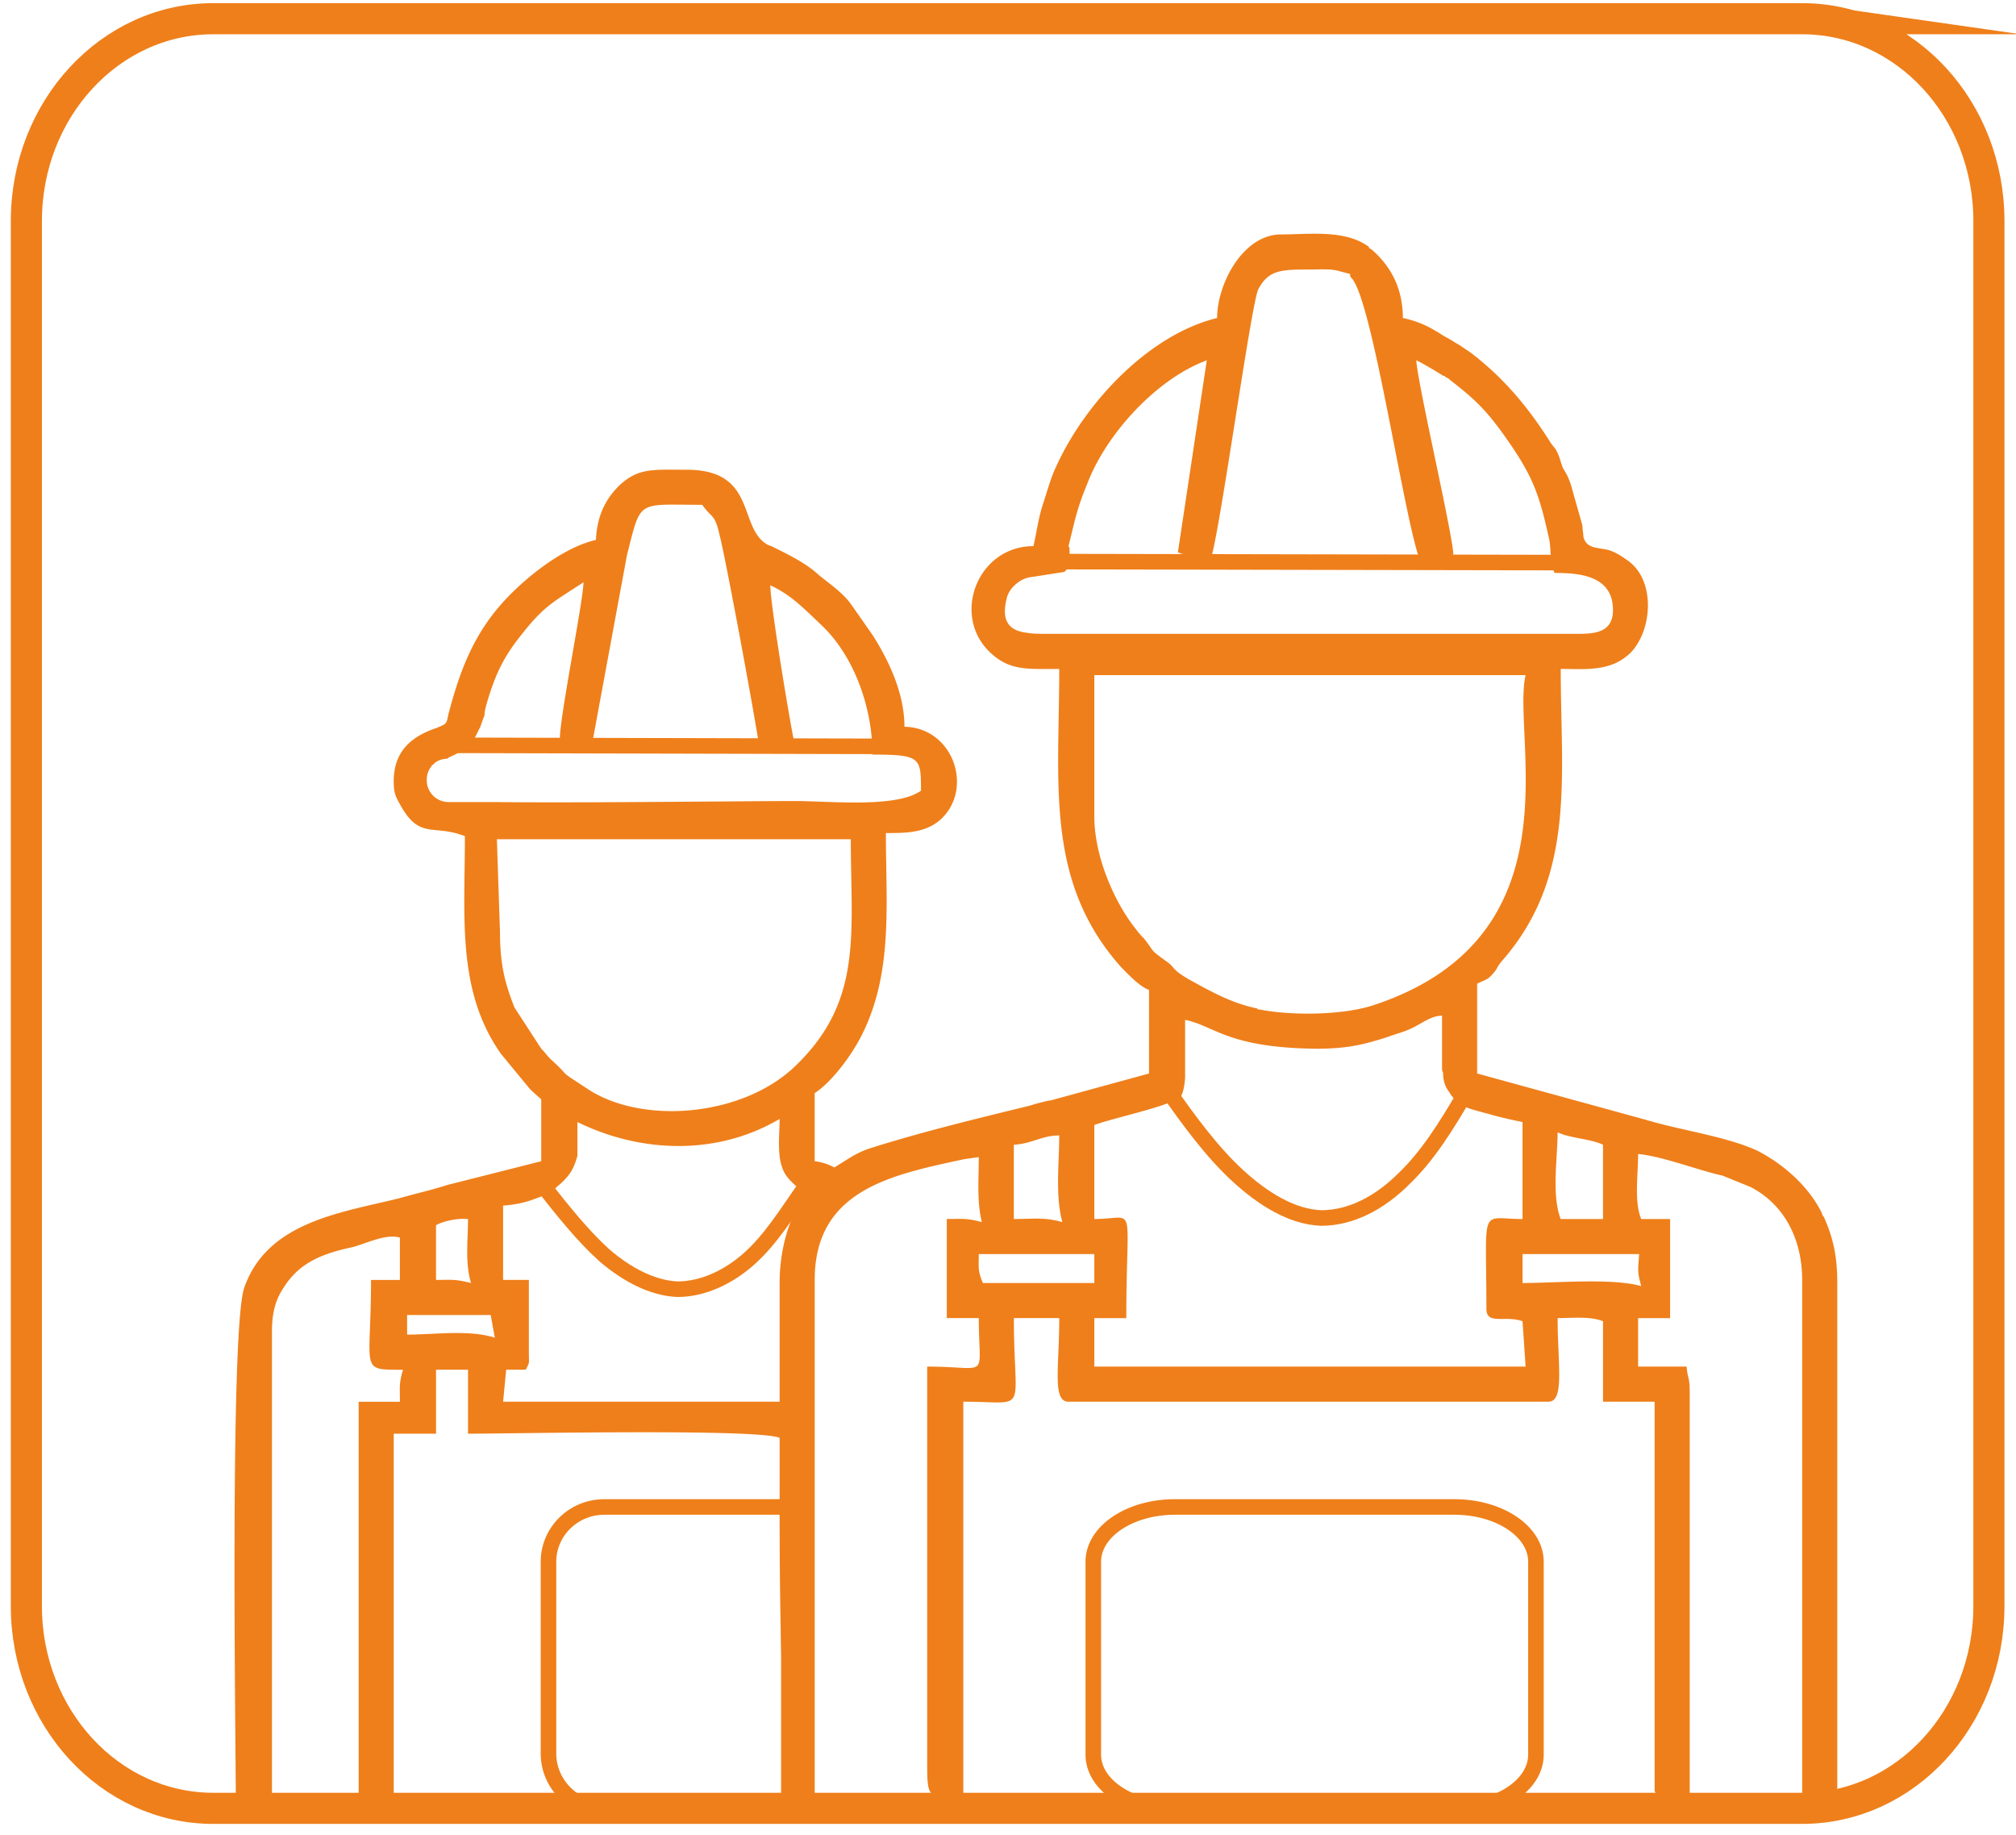 <svg width="89" height="81" fill="none" xmlns="http://www.w3.org/2000/svg"><g id="Ð¿ÑÐ¾Ñ"><path id="Vector" d="M79.56.826H9.41c-4.554 0-8.246 3.998-8.246 8.929v61.13c0 4.931 3.692 8.928 8.245 8.928h70.15c4.554 0 8.245-3.997 8.245-8.928V9.755c0-4.931-3.691-8.929-8.245-8.929z" stroke="#EF7F1A" stroke-width="1.373" stroke-miterlimit="22.926"/><path id="Vector_2" fill-rule="evenodd" clip-rule="evenodd" d="M17.973 58.04h3.69l.182 1.002c-1.139-.365-2.642-.137-3.872-.137v-.865zm29.244-33.845l-.045-.091c.273-1.094.364-1.64.82-2.734.82-2.186 3.052-4.646 5.284-5.466L52 24.377c.456.182 1.002.228 1.413.41.364-.73 1.822-11.434 2.14-12.026.456-.865 1.048-.865 2.278-.865.456 0 .957-.046 1.367.09.683.183.273.046.455.274.957.911 2.414 11.251 3.098 12.618.41-.228.956-.228 1.412-.41-.091-1.184-1.549-7.38-1.64-8.564.228.091 1.139.638 1.184.683.046 0 .091 0 .091.046.046 0 .046.046.091.046.046 0 .046.045.092.045 0 .046.045.046.09.091 1.185.911 1.686 1.458 2.597 2.779 1.093 1.594 1.321 2.414 1.731 4.236.091.547 0 .866.228 1.458 1.002 0 2.323.09 2.55 1.275.228 1.458-.865 1.412-1.685 1.412H46.215c-.273 0-.637 0-.865-.045-.866-.091-1.139-.592-.911-1.503.09-.456.592-.911 1.093-.957l1.458-.228c.319-.319.227-.364.227-1.047zm-24.87 36.259h.865c.182-.364.136-.228.136-.775v-3.188H22.21v-3.28c1.23-.09 1.595-.455 1.96-.455.09-.137.273-.228.455-.41.228-.182.546-.501.683-.82.091-.183.137-.365.182-.501v-1.503c2.779 1.366 6.15 1.503 8.928-.137 0 .82-.182 1.959.365 2.596.182.228.455.456.638.592.045.046.045.091.09.091h.046c-.136.502-.182.32-.455.82-.456.911-.684 2.05-.684 3.144v5.238H22.21l.137-1.412zm44.868-5.102h5.147c-.045.729-.091.729.091 1.412-1.275-.364-3.78-.136-5.238-.136v-1.276zm-24.006 0h5.102v1.276h-4.92c-.228-.547-.182-.638-.182-1.276zm-23.96-1.002v-.273c.318-.183.956-.32 1.412-.274 0 .911-.137 1.96.136 2.825-.729-.183-.865-.137-1.548-.137V54.35zm49.514-4.373c.593.273 1.413.273 2.005.547v3.28H68.9c-.41-1.048-.137-2.688-.137-3.827zm-20.452-.319c.637-.273 3.507-.865 3.826-1.275.137-.228.182-.73.182-.866v-2.505c1.321.273 1.868 1.23 5.785 1.275 1.367 0 2.096-.182 3.098-.5.501-.183.774-.229 1.23-.456.5-.274.82-.501 1.23-.501v2.277c0 .091 0 .182.045.228 0 .364.091.638.274.865.136.274.41.456.592.547a.628.628 0 01.182.137c.364.136.957.273 1.093.319.501.136.911.227 1.367.319v4.281c-1.913 0-1.595-.683-1.595 3.963 0 .73.82.274 1.595.547l.136 2.004h-19.04v-2.14h1.412c0-5.285.5-4.374-1.412-4.374v-4.145zm-3.553.866c.82-.046 1.23-.41 2.004-.41 0 1.23-.182 2.642.137 3.826-.775-.228-1.321-.137-2.141-.137v-3.28zM22.073 41.14l-.137-4.1H37.56c0 4.145.547 7.106-2.414 9.976-2.323 2.278-6.787 2.642-9.201 1.048-1.458-.957-.593-.365-1.64-1.321-.182-.182-.228-.274-.41-.456l-1.184-1.822c-.41-1.048-.638-1.867-.638-3.325zm26.238-5.102v-6.24h19.04c-.637 2.733 2.415 11.57-6.741 14.576-1.276.41-3.326.456-4.738.228-.045 0-.227-.046-.273-.046-.046 0-.091 0-.091-.045-1.139-.228-2.096-.775-3.007-1.276-.865-.5-.546-.5-1.093-.865-.683-.501-.41-.32-.91-.957a2.601 2.601 0 01-.32-.364c-1.002-1.23-1.867-3.28-1.867-5.01zM34.007 25.835c.911.41 1.504 1.047 2.232 1.73 1.458 1.367 2.278 3.645 2.278 5.74 2.141 0 2.141.137 2.141 1.594-1.093.775-4.009.456-5.557.456-2.232 0-9.612.09-13.21.045h-2.096a.962.962 0 01-.956-.956c0-.274.09-.501.227-.638v-.045h.046c.137-.183.41-.274.638-.274l.045-.045c.182-.092.41-.183.638-.32.228-.136.364-.318.501-.5l.273-.547a7.92 7.92 0 01.183-.501c0-.182.045-.319.09-.501.32-1.093.638-1.868 1.322-2.779 1.184-1.549 1.503-1.64 2.96-2.596-.045 1.002-1.047 5.921-1.047 6.924.546.045.865.227 1.412.273l1.549-8.382c.637-2.505.41-2.232 3.325-2.232.455.638.547.365.774 1.367.274 1.048 1.731 8.928 1.777 9.566.592-.046.865-.273 1.549-.273-.183-.775-1.094-6.241-1.094-7.107zm19.724-11.799c-3.006.73-5.83 3.736-7.106 6.56-.227.456-.41 1.139-.592 1.685-.182.547-.273 1.23-.41 1.823-2.46 0-3.644 3.052-1.913 4.691.865.82 1.64.73 3.052.73 0 5.101-.638 9.383 2.733 13.164.273.273.82.865 1.23 1.002v3.69l-4.328 1.184c-.09 0-.637.137-.91.228-2.415.592-4.875 1.184-7.152 1.913-.638.228-.957.5-1.503.82a2.42 2.42 0 00-.866-.274v-3.006c.774-.501 1.685-1.731 2.141-2.688 1.321-2.733 1.002-5.694 1.002-8.791.911 0 1.777 0 2.46-.638 1.412-1.366.501-4.008-1.64-4.054 0-1.458-.683-2.915-1.412-4.054l-.957-1.367c-.364-.5-.91-.865-1.412-1.275-.592-.547-1.366-.911-2.095-1.276-.046 0-.091-.045-.137-.045-1.366-.729-.455-3.325-3.598-3.325-1.458 0-2.096-.091-2.916.637-.637.592-1.047 1.367-1.093 2.46-1.594.365-3.416 1.913-4.327 3.007-1.185 1.412-1.731 2.96-2.187 4.691-.09.456-.09.41-.5.593-1.094.364-1.914 1.002-1.914 2.368 0 .501.091.684.273 1.003.866 1.594 1.458.865 2.87 1.412 0 3.598-.364 6.832 1.594 9.611l1.276 1.549.09.09.41.365v2.733L19.75 52.3c-.866.273-1.185.319-2.141.592-2.597.638-5.831 1.048-6.833 3.963-.638 1.959-.364 20.362-.364 22.73h1.594V58.77c0-.775.136-1.367.5-1.914.73-1.184 1.823-1.548 3.098-1.822.638-.182 1.458-.592 2.05-.41v1.868H16.38c0 4.054-.547 3.963 1.412 3.963-.182.592-.137.774-.137 1.412h-1.822v17.72h1.549V63.278h1.868v-2.824h1.412v2.824c1.958 0 12.8-.228 13.756.182v2.278c0 1.412-.045 10.204.501 13.711.228 1.549.502-.182 1.048-.182V56.49c0-4.009 3.462-4.646 6.605-5.33l.638-.09c0 .956-.091 1.958.136 2.869-.683-.182-.82-.137-1.548-.137v4.373h1.412c0 2.779.546 2.141-2.278 2.141v17.401c0 1.822.046 1.549 1.595 1.549v-17.4c2.96 0 2.232.638 2.232-3.69h2.004c0 2.187-.319 3.69.41 3.69h21.181c.73 0 .41-1.64.41-3.69.684 0 1.413-.09 2.005.137v3.553h2.277v17.128c0 .5 1.23.273 1.55.273v-17.81c0-.684-.092-.593-.138-1.14h-2.14v-2.14h1.412v-4.374h-1.276c-.319-.774-.136-1.958-.136-2.87 1.047.092 2.687.73 3.735.957l1.23.501c1.503.775 2.277 2.323 2.277 4.1v22.776c.456 0 1.55.273 1.55-.41v-22.23c0-1.184-.183-2.004-.593-2.915a.345.345 0 01-.091-.182c-.592-1.184-1.686-2.14-2.824-2.733-1.367-.638-3.417-.911-4.92-1.367l-7.47-2.05v-3.963c.455-.227.455-.136.82-.592.136-.227.09-.182.273-.41 3.28-3.735 2.596-8.108 2.596-12.89 1.093 0 2.232.136 3.098-.73.956-1.002 1.093-3.188-.137-4.054-.319-.228-.547-.364-.82-.455-.501-.137-1.002-.046-1.139-.593 0-.136-.045-.318-.045-.5l-.501-1.777c-.137-.41-.182-.456-.365-.774-.136-.365-.136-.502-.319-.82l-.182-.228c-1.002-1.595-2.095-2.916-3.598-4.054l-.274-.182c-.273-.183-.045-.046-.364-.228-.273-.183-.41-.228-.683-.41-.593-.365-1.003-.547-1.64-.684 0-1.32-.547-2.323-1.412-3.051a.098.098 0 01-.091-.092c-1.048-.774-2.642-.546-3.872-.546-1.686 0-2.825 2.186-2.825 3.69z" fill="#EF7F1A"/><path id="Vector_3" fill-rule="evenodd" clip-rule="evenodd" d="M26.674 66.512h8.153V79.86h-8.153c-1.367 0-2.46-1.139-2.46-2.46v-8.472c0-1.321 1.093-2.415 2.46-2.415v0z" stroke="#EF7F1A" stroke-width=".687" stroke-miterlimit="22.926" stroke-linecap="round" stroke-linejoin="round"/><path id="Vector_4" d="M64.208 66.512H51.864c-1.988 0-3.599 1.081-3.599 2.415v8.518c0 1.333 1.611 2.414 3.599 2.414h12.344c1.988 0 3.599-1.08 3.599-2.414v-8.518c0-1.334-1.611-2.415-3.599-2.415z" stroke="#EF7F1A" stroke-width=".687" stroke-miterlimit="22.926" stroke-linecap="round" stroke-linejoin="round"/><path id="Vector_5" d="M19.704 32.895l19.268.046" stroke="#EF7F1A" stroke-width=".687" stroke-miterlimit="22.926" stroke-linecap="round" stroke-linejoin="round"/><path id="Vector_6" d="M46.534 24.787l22.958.045" stroke="#EF7F1A" stroke-width=".687" stroke-miterlimit="22.926"/><path id="Vector_7" d="M23.986 52.346c.865 1.093 1.73 2.186 2.688 3.052 1.002.865 2.14 1.457 3.234 1.503 1.139 0 2.277-.547 3.188-1.367s1.595-1.913 2.324-2.96" stroke="#EF7F1A" stroke-width=".687" stroke-miterlimit="22.926" stroke-linecap="round" stroke-linejoin="round"/><path id="Vector_8" d="M51.545 48.11c.956 1.366 1.959 2.732 3.097 3.78 1.14 1.048 2.415 1.822 3.69 1.868 1.321 0 2.597-.684 3.644-1.731 1.048-1.002 1.868-2.323 2.642-3.644" stroke="#EF7F1A" stroke-width=".687" stroke-miterlimit="22.926" stroke-linecap="round" stroke-linejoin="round"/></g></svg>